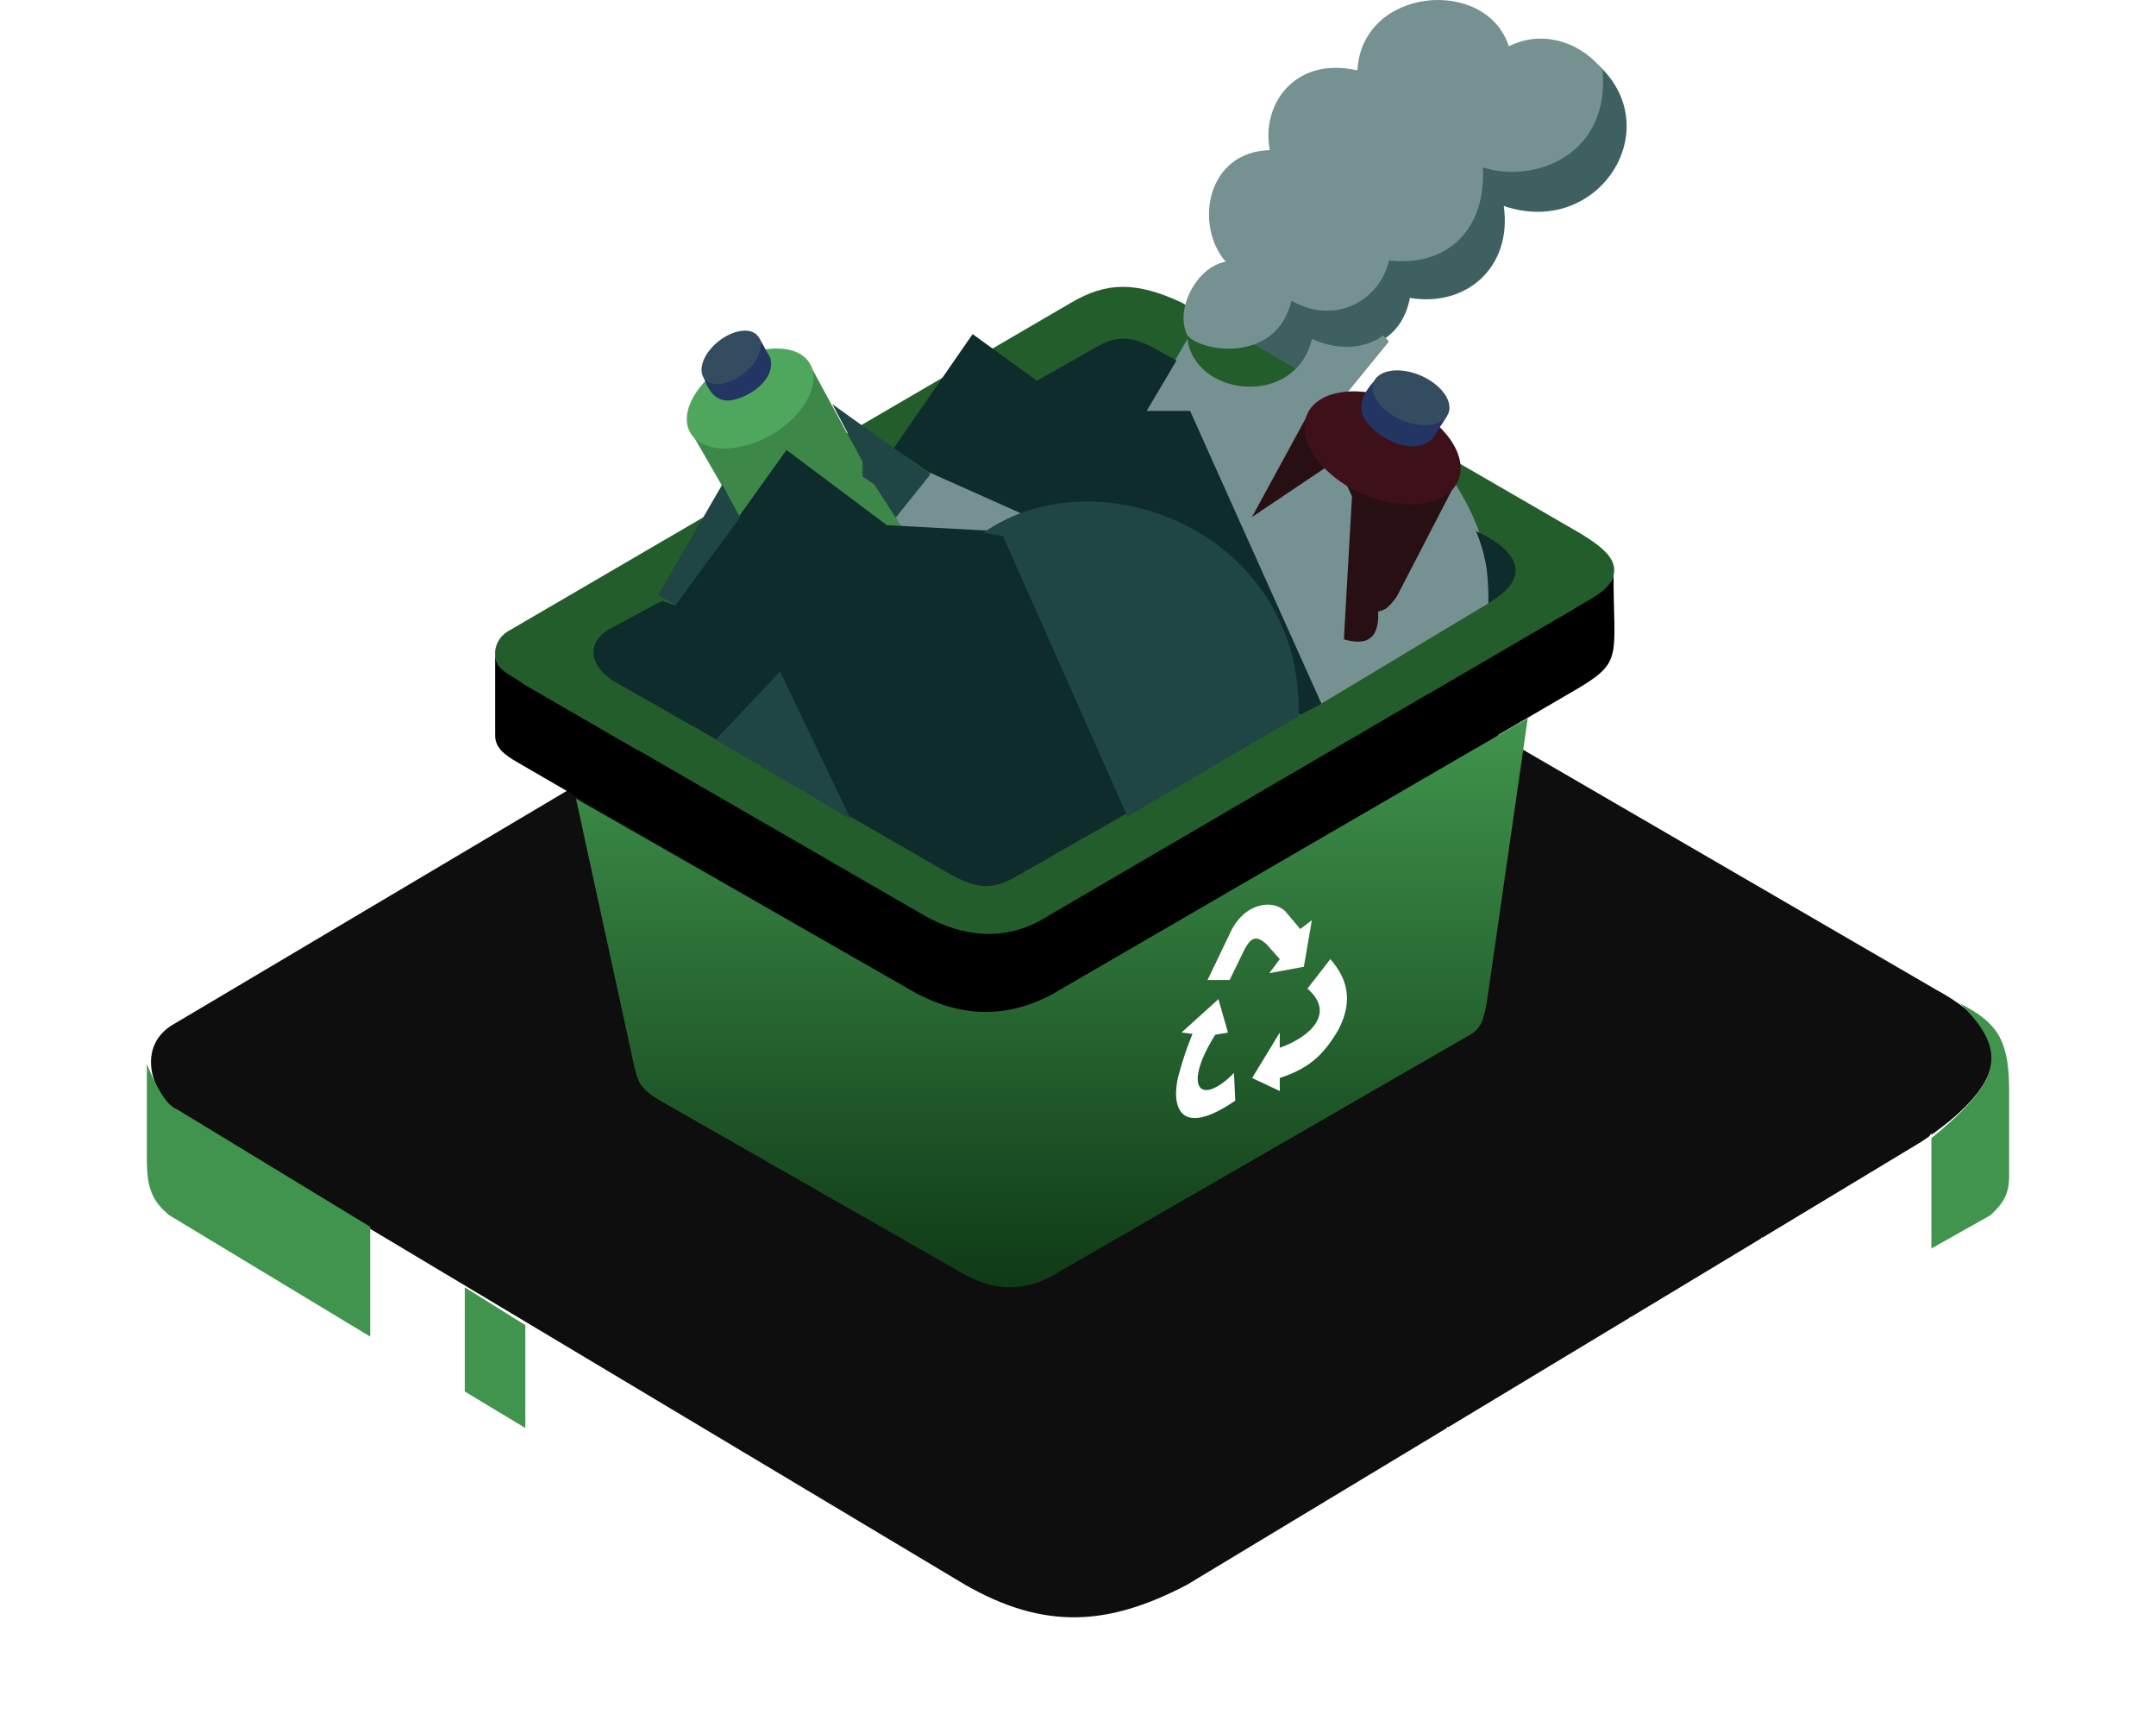 <svg width="301" height="241" viewBox="0 0 301 241" fill="none" xmlns="http://www.w3.org/2000/svg">
<path d="M165.819 221.421C154.722 227.234 145.739 227.763 134.642 221.421L24.199 155.367C19.971 151.14 19.452 145.331 24.199 142.685L134.642 77.159C145.21 70.818 154.722 71.346 165.819 77.159L270.449 137.929C283.132 144.798 279.433 152.197 268.336 159.594L165.819 221.421Z" fill="#0F0E0E" stroke="white" stroke-width="0.5"/>
<g filter="url(#filter0_d_34_68)">
<path d="M273.62 140.043C280.795 146.972 279.065 151.183 269.393 159.067V174.391L277.848 169.635C280.189 167.535 280.573 166.092 280.49 163.294V151.669C280.416 144.747 278.493 142.583 273.62 140.043Z" fill="#40944D"/>
</g>
<g filter="url(#filter1_d_34_68)">
<path d="M51.678 171.22V186.545L23.671 169.635C21.028 167.521 20.5 165.407 20.5 161.708V148.497C21.557 151.139 23.142 154.31 24.727 154.839L51.678 171.22Z" fill="#40944D"/>
</g>
<g filter="url(#filter2_d_34_68)">
<path d="M64.888 194.471V179.675L73.343 184.959V199.755L64.888 194.471Z" fill="#40944D"/>
</g>
<path d="M51.678 186.545L134.113 236.218M134.113 236.218V221.23M134.113 236.218C143.72 242.058 156.308 242.031 165.819 236.218M165.819 236.218L168.236 234.775M165.819 236.218V234.104M165.819 221.422V225.121M256.182 182.277L269.393 159.067V163.294M256.182 182.277L259.881 180.069M256.182 182.277L252.573 184.431M259.881 180.069L269.393 163.294M259.881 180.069L263.58 177.861M269.393 163.294V166.993M269.393 166.993L263.58 177.861M269.393 166.993V170.692M263.58 177.861L266.486 176.126M266.486 176.126L269.393 174.391V170.692M266.486 176.126L269.393 170.692M252.573 184.431L265.165 161.709M252.573 184.431L249.312 186.378M249.312 186.378L260.938 164.351M249.312 186.378L245.085 188.902M245.085 188.902L255.653 167.521M245.085 188.902L240.857 191.425M240.857 191.425L250.897 170.164M240.857 191.425L237.158 193.633M237.158 193.633L246.141 172.806M237.158 193.633L232.632 196.335M232.632 196.335L241.385 175.976M232.632 196.335L227.786 199.228M227.786 199.228L236.63 178.619M227.786 199.228L223.947 201.519M223.947 201.519L231.874 181.789M223.947 201.519L220.248 203.727M220.248 203.727L227.786 183.903M220.248 203.727L216.549 205.935M216.549 205.935L222.89 187.074M216.549 205.935L212.737 208.211M212.737 208.211L218.663 189.716M212.737 208.211L209.151 210.352M209.151 210.352L214.435 192.358M209.151 210.352L205.98 212.244M205.98 212.244L210.208 195M205.98 212.244L202.281 214.452M202.281 214.452L205.98 197.114M202.281 214.452L197.688 217.194M197.688 217.194L202.281 199.228M197.688 217.194L193.298 219.815M193.298 219.815L197.688 202.144M193.298 219.815L188.836 222.479M188.836 222.479L193.298 205.04M188.836 222.479L184.409 225.121M184.409 225.121C184.334 224.698 187.485 213.319 189.07 207.683M184.409 225.121L179.559 228.016M179.559 228.016L183.786 210.853M179.559 228.016L175.557 230.405M175.557 230.405L180.087 212.967M175.557 230.405L171.632 232.748M171.632 232.748L175.86 215.609M171.632 232.748L168.236 234.775M168.236 234.775L172.161 217.723M165.819 234.104L168.99 219.815M165.819 234.104V225.121M165.819 225.121L166.876 220.893" stroke="white" stroke-width="0.5"/>
<path d="M222.934 8.897L165.8 46.724C165.439 54.26 179.752 58.486 183.334 47.572C190.085 50.178 195.654 47.794 196.838 41.579C204.718 42.911 211.155 37.287 209.944 28.745C223.216 33.292 233.029 17.814 222.934 8.897Z" fill="#3F6060"/>
<path d="M71.547 94.606C68.325 93.082 68.557 89.629 70.795 88.182L149.598 42.211C154.535 39.331 158.649 39.294 164.933 42.211L220.868 74.585C224.433 76.819 226.411 78.643 224.786 81.439C223.975 82.622 222.386 83.758 219.384 85.201L145.238 128.556C140.8 131.295 135.11 131.117 130.361 128.556L71.547 94.606Z" fill="#225D2B"/>
<path d="M165.784 47.294L159.887 57.538H166.138L184.478 98.204L207.783 84.211C208.151 77.756 206.564 72.945 203.138 67.464L186.115 64.592L188.066 54.839L193.917 47.662L193.108 46.816C190.347 48.877 186.446 48.84 183.172 47.294C180.852 56.974 166.793 55.391 165.784 47.294Z" fill="#769191"/>
<path d="M165.784 46.816C163.918 43.269 167.056 37.22 171.112 36.529C166.729 31.43 168.415 21.18 177.284 20.954C176.027 14.684 180.681 7.82 189.512 9.82C190.116 -1.842 207.515 -3.314 210.647 6.461C215.87 3.833 221.328 6.461 223.744 9.82C224.763 21.595 214.36 25.661 207.024 23.369C207.477 32.389 201.71 37.279 193.917 36.352C192.72 41.787 186.531 45.523 180.303 41.976C178.152 50.883 167.547 49.071 165.784 46.816Z" fill="#769191"/>
<path d="M130.032 65.828L124.861 72.094L125.692 73.603L137.467 74.32L143.355 71.49L130.032 65.828Z" fill="#769191"/>
<path d="M182.704 57.632L174.79 72.162L185.068 65.257C182.541 62.042 182.575 60.35 182.704 57.632Z" fill="#270F13"/>
<path d="M203.154 67.526C201.209 71.281 193.134 70.992 188.029 67.715L188.754 69.29L187.62 89.236C190.366 90.016 192.598 89.614 192.409 85.329C193.273 85.194 193.799 84.928 194.993 83.281L203.154 67.526Z" fill="#270F13"/>
<path d="M203.558 67.135C202.014 70.621 195.957 71.486 190.141 68.91C184.325 66.334 180.952 61.292 182.496 57.806C184.04 54.32 190.007 53.582 195.823 56.158C201.639 58.734 205.102 63.648 203.558 67.135Z" fill="#3E111A"/>
<path d="M109.825 62.924L103.282 72.109L96.843 60.923L113.006 50.788L120.421 64.463V66.465L122.089 67.517L125.912 73.546L123.756 73.392L109.825 62.924Z" fill="#3D8849"/>
<path d="M113.084 50.772C114.676 53.539 112.266 58.06 107.65 60.716C103.034 63.373 97.96 63.159 96.368 60.392C94.775 57.625 97.227 53.229 101.843 50.572C106.459 47.916 111.492 48.005 113.084 50.772Z" fill="#4FA75D"/>
<path d="M190.618 58.667C189.474 56.804 190.109 55.123 191.918 53.088L202.014 58.079L199.972 61.248C197.288 63.8 192.423 61.248 190.618 58.667Z" fill="#233563"/>
<ellipse cx="196.995" cy="55.515" rx="5.657" ry="3.38" transform="rotate(23.149 196.995 55.515)" fill="#344C60"/>
<path d="M101.882 55.896C100.036 56.006 99.036 54.862 98.239 52.701L105.99 47.163L107.538 49.949C108.371 52.969 104.527 55.58 101.882 55.896Z" fill="#233563"/>
<ellipse cx="102.075" cy="49.883" rx="4.784" ry="2.859" transform="rotate(-38.708 102.075 49.883)" fill="#344C60"/>
<path d="M92.405 83.864L94.274 84.511L109.799 62.805L123.814 73.299L139.77 74.161L142.539 71.648L129.717 65.916L124.765 62.561L135.787 46.629L144.755 53.142L152.921 48.533C155.868 46.744 157.931 46.93 161.038 48.533L164.244 50.337L160.086 57.35H166.148L184.484 98.232L181.579 99.735L139.77 74.161L157.38 113.477L142.142 122.173C138.524 124.305 136.526 124.048 132.942 122.173L117.848 113.477L109.008 94.214L100.095 103.27L85.475 94.949C82.47 92.93 81.707 89.835 84.982 87.861L92.405 83.864Z" fill="#0E2C2C"/>
<path d="M207.802 84.2C207.835 79.427 207.237 77.028 206.073 74.135C211.013 76.358 214.038 79.847 208.975 83.428L207.802 84.2Z" fill="#0E2C2C"/>
<path d="M181.288 99.953C182.011 74.347 153.274 63.109 137.3 74.347L140.029 74.828L157.392 113.951L181.288 99.953Z" fill="#204545"/>
<path d="M108.913 93.726L99.912 103.236L118.763 114.318L108.913 93.726Z" fill="#204545"/>
<path d="M103.309 72.242L94.308 84.427L91.888 83.069L100.846 67.614L103.309 72.242Z" fill="#204545"/>
<path d="M129.876 66.218L125.066 72.242L122.06 67.614L120.457 66.519V64.415L116.198 56.399L129.876 66.218Z" fill="#204545"/>
<path d="M69.128 91.313C69.279 93.576 70.781 93.867 73.248 95.557L128.966 127.756C134.847 131.035 140.878 131.396 146.471 127.756L220.418 84.575L220.47 84.546C222.666 83.32 225.253 81.876 225.264 79.998C225.266 91.448 226.595 92.269 220.65 95.878L147.459 138.589C140.39 142.632 133.749 141.802 127.697 138.589L72.372 106.471C70.345 105.323 69.128 104.343 69.128 102.619L69.128 91.313C69.112 91.064 69.112 90.79 69.128 90.488L69.128 91.313Z" fill="black"/>
<g filter="url(#filter3_d_34_68)">
<path d="M88.585 148.994L80.41 111.468L128.056 138.708C133.584 141.571 139.901 142.558 147.008 138.708L213.293 100.236L207.586 139.827C207.116 142.218 206.92 143.652 204.762 144.693L147.99 177.435C143.29 180.447 138.695 180.395 133.872 177.435L91.999 153.524C89.173 151.808 89.075 150.793 88.585 148.994Z" fill="url(#paint0_linear_34_68)"/>
</g>
<path d="M177.214 135.826L178.671 133.865L176.878 131.849C175.253 130.28 174.532 131.128 173.797 132.409L171.668 136.779H168.587L172.004 129.664C174.001 126.014 177.606 125.518 179.399 127.143L181.528 129.664L183.152 128.431L182.032 134.93L177.214 135.826Z" fill="white"/>
<path d="M185.731 133.865L182.534 137.986C186.441 141.36 183.051 144.674 178.671 146.243V144.112L174.81 150.46L178.671 152.28V150.46C182.534 149.173 184.658 147.497 186.885 143.668C189.016 139.495 187.995 136.477 185.731 133.865Z" fill="white"/>
<path d="M172.279 149.75C167.527 154.571 165.054 151.755 169.66 144.423L171.436 144.112L170.104 139.451L164.955 144.112L166.49 144.297C165.702 146.259 165.261 147.448 164.494 150.238C163.539 154.218 164.494 159.067 172.454 153.62L172.279 149.75Z" fill="white"/>
<defs>
<filter id="filter0_d_34_68" x="249.393" y="120.043" width="51.107" height="74.348" filterUnits="userSpaceOnUse" color-interpolation-filters="sRGB">
<feFlood flood-opacity="0" result="BackgroundImageFix"/>
<feColorMatrix in="SourceAlpha" type="matrix" values="0 0 0 0 0 0 0 0 0 0 0 0 0 0 0 0 0 0 127 0" result="hardAlpha"/>
<feOffset/>
<feGaussianBlur stdDeviation="10"/>
<feComposite in2="hardAlpha" operator="out"/>
<feColorMatrix type="matrix" values="0 0 0 0 0.251 0 0 0 0 0.58 0 0 0 0 0.302 0 0 0 1 0"/>
<feBlend mode="normal" in2="BackgroundImageFix" result="effect1_dropShadow_34_68"/>
<feBlend mode="normal" in="SourceGraphic" in2="effect1_dropShadow_34_68" result="shape"/>
</filter>
<filter id="filter1_d_34_68" x="0.5" y="128.497" width="71.178" height="78.047" filterUnits="userSpaceOnUse" color-interpolation-filters="sRGB">
<feFlood flood-opacity="0" result="BackgroundImageFix"/>
<feColorMatrix in="SourceAlpha" type="matrix" values="0 0 0 0 0 0 0 0 0 0 0 0 0 0 0 0 0 0 127 0" result="hardAlpha"/>
<feOffset/>
<feGaussianBlur stdDeviation="10"/>
<feComposite in2="hardAlpha" operator="out"/>
<feColorMatrix type="matrix" values="0 0 0 0 0.251 0 0 0 0 0.58 0 0 0 0 0.302 0 0 0 1 0"/>
<feBlend mode="normal" in2="BackgroundImageFix" result="effect1_dropShadow_34_68"/>
<feBlend mode="normal" in="SourceGraphic" in2="effect1_dropShadow_34_68" result="shape"/>
</filter>
<filter id="filter2_d_34_68" x="44.888" y="159.675" width="48.455" height="60.081" filterUnits="userSpaceOnUse" color-interpolation-filters="sRGB">
<feFlood flood-opacity="0" result="BackgroundImageFix"/>
<feColorMatrix in="SourceAlpha" type="matrix" values="0 0 0 0 0 0 0 0 0 0 0 0 0 0 0 0 0 0 127 0" result="hardAlpha"/>
<feOffset/>
<feGaussianBlur stdDeviation="10"/>
<feComposite in2="hardAlpha" operator="out"/>
<feColorMatrix type="matrix" values="0 0 0 0 0.251 0 0 0 0 0.58 0 0 0 0 0.302 0 0 0 1 0"/>
<feBlend mode="normal" in2="BackgroundImageFix" result="effect1_dropShadow_34_68"/>
<feBlend mode="normal" in="SourceGraphic" in2="effect1_dropShadow_34_68" result="shape"/>
</filter>
<filter id="filter3_d_34_68" x="60.41" y="80.237" width="172.883" height="119.438" filterUnits="userSpaceOnUse" color-interpolation-filters="sRGB">
<feFlood flood-opacity="0" result="BackgroundImageFix"/>
<feColorMatrix in="SourceAlpha" type="matrix" values="0 0 0 0 0 0 0 0 0 0 0 0 0 0 0 0 0 0 127 0" result="hardAlpha"/>
<feOffset/>
<feGaussianBlur stdDeviation="10"/>
<feComposite in2="hardAlpha" operator="out"/>
<feColorMatrix type="matrix" values="0 0 0 0 0.251 0 0 0 0 0.58 0 0 0 0 0.302 0 0 0 0.6 0"/>
<feBlend mode="normal" in2="BackgroundImageFix" result="effect1_dropShadow_34_68"/>
<feBlend mode="normal" in="SourceGraphic" in2="effect1_dropShadow_34_68" result="shape"/>
</filter>
<linearGradient id="paint0_linear_34_68" x1="146.852" y1="100.236" x2="146.852" y2="179.675" gradientUnits="userSpaceOnUse">
<stop stop-color="#40944D"/>
<stop offset="1" stop-color="#0F3A16"/>
</linearGradient>
</defs>
</svg>
